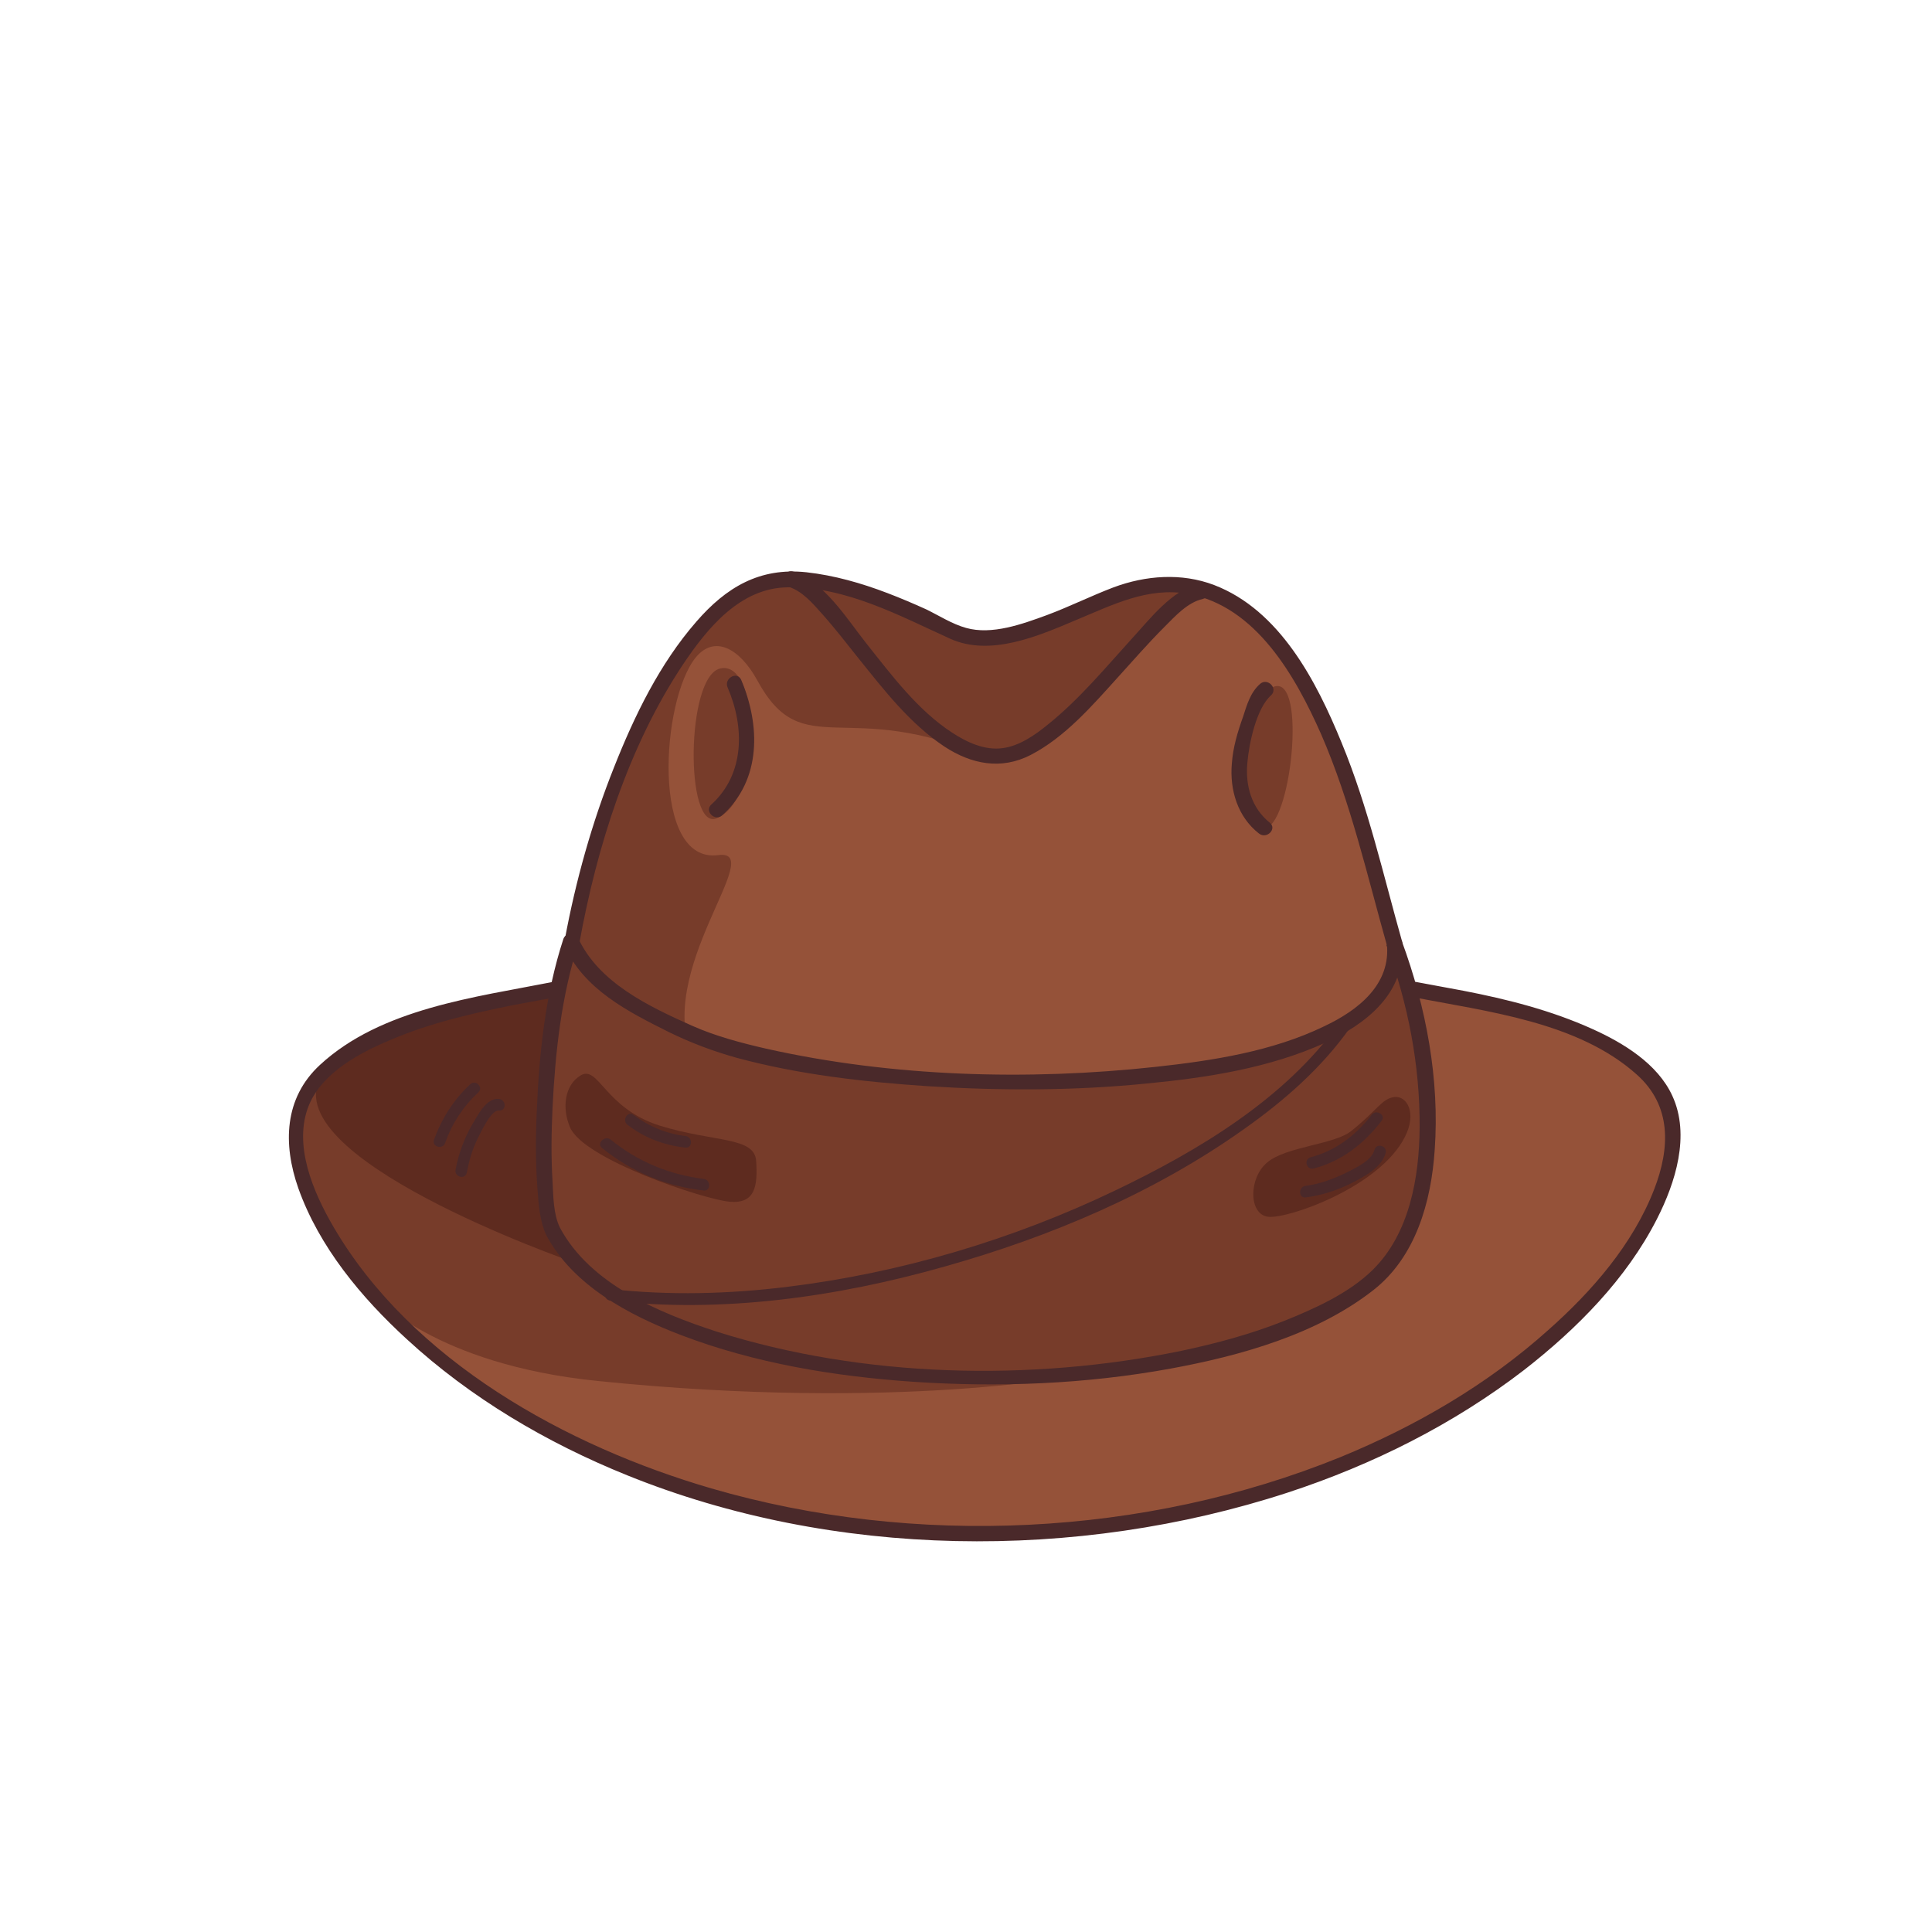 <?xml version="1.0" encoding="utf-8"?>
<!-- Generator: Adobe Illustrator 19.2.0, SVG Export Plug-In . SVG Version: 6.00 Build 0)  -->
<svg version="1.1" id="Layer_1" xmlns="http://www.w3.org/2000/svg" xmlns:xlink="http://www.w3.org/1999/xlink" x="0px" y="0px"
	 viewBox="0 0 500 500" style="enable-background:new 0 0 500 500;" xml:space="preserve">
<style type="text/css">
	.st0{fill:#955239;}
	.st1{fill:#773c2a;}
	.st2{fill:#5e2b1f;}
	.st3{fill:#4a292a;}
</style>
<g>
	<g>
		<path class="st0" d="M253.7,396.6c-24.3,0-48-3.4-70.5-10c-44.8-13.2-80.5-38-98.1-68.2c-7.7-13.2-9.9-24.2-6.5-32.8
			c3.6-9.1,14-14.5,21.5-17.7c10.9-4.7,22.7-7.4,32.8-9.3c1.8-0.3,3.6-0.7,5.4-1c1.4-0.3,2.8-0.5,4.2-0.8l1.4-0.3l-0.3,1.4
			c-1.7,8.7-2.7,18.2-3.2,29.9c-0.3,7.7-0.3,14,0.2,19.8v0.5c0.3,3.7,0.6,7.5,2.1,10.8c7.2,13.6,23,20.9,34.2,25.2
			c16.9,6.4,36.5,10.3,60,11.9c6.5,0.4,13,0.7,19.4,0.7c15.8,0,31.2-1.4,45.9-4c14.9-2.7,36.5-7.8,52.1-20
			c11.4-8.9,14.7-24.3,15.4-35.6c0.8-12.6-0.5-25.8-4.1-39.2l-0.4-1.4l1.5,0.3c2.3,0.4,4.7,0.9,7.1,1.3c17.4,3.2,37.2,6.8,50.8,18.9
			c8.4,7.5,10.1,18.1,4.9,31.5c-4.8,12.5-13.9,24.6-27.7,37c-15.1,13.6-33.5,24.8-54.6,33.4C318.4,390.4,286.1,396.6,253.7,396.6z"
			/>
		<path class="st0" d="M262.1,279.6c-22.6,0-44.2-2.3-64.2-6.8c-6-1.3-12.9-3.1-19.5-6c-9.5-4.3-23.9-10.7-29.8-22.8l-0.1-0.3
			l0.1-0.3c5.3-29.1,14.4-53.4,26.9-72.2c6.3-9.5,15.2-20.4,27.8-20.7c0.1,0,0.2,0,0.3,0h1.1h0.1c3.5,1.2,6.2,4.1,8.6,6.8l0.3,0.3
			c2.8,3.1,5.4,6.4,7.9,9.6l2.4,3.1c6.3,7.9,12.8,16.1,21.2,21.7c4.3,2.8,8.5,4.2,12.5,4.2c2.9,0,5.7-0.7,8.5-2.2
			c8.1-4.2,14.6-11.4,20.8-18.3l1.4-1.6c1-1.1,2-2.2,2.9-3.3c2.9-3.2,5.9-6.6,9.1-9.7l0.7-0.7c2.8-2.8,5.9-6,9.9-6.9
			c0.1,0,0.1,0,0.2-0.1l0.4-0.3l0.5,0.2c16.2,5.3,25.6,23.1,31.2,36.1c6,13.8,10,28.4,13.8,42.6c1.1,4,2.2,8.1,3.3,12.1v0.1v0.1
			c0.9,9-4.9,16.9-16.8,22.6c-13.8,6.7-29.9,9.2-43.8,10.7C287.2,278.9,274.5,279.6,262.1,279.6z"/>
	</g>
	<g>
		<path class="st1" d="M255.7,196.2C219,180,207.9,198,196,176.1c-4.6-8.4-11.1-11.8-15.9-6c-9,10.9-11.7,53.5,5.8,51.2
			c13-1.7-17.1,30.1-6.4,52.9c2.5,5.4-22.6-7.8-22.6-7.8l-9-24.9l5.2-22.6l8.1-20.8l10.5-22.1l11-15.1l11.6-10.5l16.6,0.5l26.2,19.6
			C237.2,170.5,263.4,199.6,255.7,196.2z"/>
		<path class="st1" d="M280.1,355.7c0,0-47,9.7-125.4,1.7c-42.4-4.3-57.7-22-57.7-22l-13.4-19.5l-6.2-17l1.1-14.1l6-9.3l10.8-6.5
			l20.7-8.3l30.6-4.5l22.4,31.2L280.1,355.7z"/>
		<path class="st1" d="M256.5,355.8c-4.2,0-8.5-0.1-12.8-0.3c-22.3-1-41.5-4.1-58.9-9.6c-28.8-9.1-37.3-20.1-41.2-27.5
			c-1.6-3.4-1.8-7.5-2-11.1c0-0.5,0-0.9-0.1-1.4c-0.3-5.8-0.4-12.1,0-19.4c0.7-16.1,2.6-28.7,5.8-39.6l0.6-2.1l1.1,1.9
			c5.5,9.3,16,14.5,24.4,18.7c5.7,2.8,11.5,5.1,17.8,6.8c13.7,3.7,29.3,6,49.1,7.3c8.4,0.5,16.7,0.8,24.7,0.8
			c10.9,0,21.5-0.5,31.7-1.5c14.3-1.4,30.9-3.7,45.6-10.4c7.1-3.2,16.1-8.8,18.5-17.7l0.8-3.1l1,3.1c4.3,13.6,6.5,27.4,6.4,41
			c-0.1,16.5-4.1,29-11.9,37.1c-6.4,6.7-15.7,10.9-24,14.2c-8,3.2-16.7,5.7-26.6,7.8C291,354.1,274.1,355.8,256.5,355.8z"/>
		<path class="st1" d="M257.8,195.5c-3.6,0-7.5-1.4-11.8-4.1c-8.5-5.5-15-13.7-21.3-21.6l-1.6-2.1c-0.9-1.2-1.9-2.4-2.9-3.8
			c-2.9-3.9-6.2-8.3-10-11.3l-2.7-2.1l3.4,0.5c10.9,1.5,21.2,6.3,31.2,10.9c1.5,0.7,3,1.4,4.4,2c2.5,1.1,5.3,1.7,8.3,1.7
			c7.6,0,15.9-3.5,22.5-6.3c0,0,2.4-1,3.2-1.4c7-3,14.3-6.1,22.2-6.1c1.5,0,3,0.1,4.4,0.3l2.8,0.4l-2.5,1.3
			c-4.2,2.2-7.8,6.4-11.1,10c-0.7,0.8-1.4,1.5-2,2.2c-1.5,1.6-3,3.3-4.4,4.9c-5.6,6.3-11.4,12.8-18.2,18.1c-3.4,2.7-7.5,5.5-12,6.1
			C259.2,195.4,258.5,195.5,257.8,195.5z"/>
		<path class="st1" d="M186.4,173c10.4-2.4,11.1,34.1-1,38.8C177.3,215,177.5,175,186.4,173z"/>
		<path class="st1" d="M329.7,177.7c-11.4,4-9.6,36.2-2.6,36.6C334,214.7,338.4,174.7,329.7,177.7z"/>
	</g>
	<g>
		<path class="st2" d="M150.3,278.3c4.6-2.7,6.2,8.5,20.4,13c14.2,4.4,24.6,2.8,25,9.2c0.4,6.4-0.2,11.1-6.9,10.5
			s-37.9-11-41.3-19.3C145.4,286.7,146.1,280.8,150.3,278.3z"/>
		<path class="st2" d="M349.7,292.7c-4.3,3.5-16.8,4-21.7,8.1c-4.9,4-4.9,13.5,0.2,14.1s28.9-7.7,35.4-20.7
			c3.1-6.1,0.6-10.6-2.7-10.3C357.6,284.3,356.5,287.3,349.7,292.7z"/>
		<path class="st2" d="M148,326.5c0,0-78.8-27.4-64.5-48.6c3.5-5.2,17.8-12.6,17.8-12.6l14.4-4.6l28.2-4.7l-1.7,13.7
			c0,0-1.3,29.7-1.4,30c0,0.3,2.4,15.6,2.4,15.6L148,326.5z"/>
	</g>
	<g>
		<g>
			<path class="st3" d="M157.9,336.6c28.9,3.3,58.6-0.9,86.5-8.8c27.4-7.7,54.4-19.1,77.7-35.7c10.3-7.3,19.9-15.7,27.2-26
				c1.1-1.6-1.5-3.1-2.6-1.5c-14.1,19.8-36.6,33.2-58.1,43.5c-26.5,12.7-55.4,21.3-84.6,24.9c-15.3,1.9-30.8,2.3-46.1,0.6
				C156,333.3,156,336.3,157.9,336.6L157.9,336.6z"/>
		</g>
		<g>
			<path class="st3" d="M149.9,244.3c4.5-25,12.7-51.1,26.9-72.4c6.3-9.4,14.8-19.8,27.1-19.9c15-0.2,28.8,7.3,42,13.3
				c10.4,4.7,22.8-0.7,32.5-4.8c9.4-3.9,18.7-8.7,29.1-6.8c17.6,3.2,27.8,21.4,34.4,36.3c7.7,17.7,11.9,36.5,17.1,54.9
				c0.7,2.5,4.6,1.4,3.9-1.1c-4.9-17.3-8.8-34.9-15.7-51.6c-6.5-15.9-16-34.3-33-40.8c-8.4-3.2-17.7-2.5-26,0.6
				c-5.8,2.2-11.4,5-17.3,7.2c-6.3,2.3-14.2,5.2-20.9,3.3c-3.6-1-7-3.2-10.3-4.8c-3.3-1.5-6.6-2.9-10-4.2c-6.8-2.6-13.8-4.6-21-5.4
				c-12.1-1.3-20.8,3.9-28.5,12.8c-9.5,10.9-16,24.3-21.3,37.7c-5.7,14.3-9.9,29.3-12.7,44.4C145.6,245.7,149.4,246.8,149.9,244.3
				L149.9,244.3z"/>
		</g>
		<g>
			<path class="st3" d="M204.2,151.9c3.4,1.1,6.1,4.2,8.4,6.8c3.4,3.8,6.5,7.8,9.6,11.7c6.6,8.2,13.3,16.9,22.2,22.8
				c7,4.6,14.7,6.1,22.3,2.2c8.9-4.6,15.9-12.7,22.5-20c4-4.4,7.9-8.9,12.1-13.1c2.8-2.8,6-6.4,10-7.3c2.5-0.6,1.4-4.5-1.1-3.9
				c-7,1.7-12.6,9.1-17.2,14.1c-7,7.7-13.7,15.8-21.8,22.3c-3.3,2.7-7.3,5.5-11.6,6.1c-4.7,0.7-9.4-1.5-13.2-4
				c-8.9-5.8-15.6-14.8-22.2-23.1c-5-6.3-10.9-16-19-18.6C202.8,147.3,201.8,151.2,204.2,151.9L204.2,151.9z"/>
		</g>
		<g>
			<path class="st3" d="M326.1,177c-2.5,2.2-3.4,5.4-4.4,8.5c-1.4,3.9-2.6,7.9-2.9,12.1c-0.6,6.8,1.5,13.8,7,18.1
				c2,1.6,4.8-1.2,2.8-2.8c-4.7-3.8-6.3-9.5-5.8-15.3c0.4-5,2.3-14.3,6.2-17.7C330.8,178.1,328,175.3,326.1,177L326.1,177z"/>
		</g>
		<g>
			<path class="st3" d="M365.4,258c19.4,3.8,42.9,6.4,58.2,20.1c9.1,8.1,8.6,19.1,4.5,29.7c-5.5,14.2-16.1,26.4-27.4,36.4
				c-15.7,14.1-34.3,24.9-53.8,32.9c-50.7,20.6-110.2,23.4-162.8,8.1c-37.4-10.9-77.5-32.9-97.8-67.7c-5.2-8.9-10.6-21.3-6.3-31.6
				c3.5-8.3,13-13.4,20.9-16.7c10.2-4.4,21.1-6.9,32-9.1c3.8-0.7,7.6-1.4,11.4-2.1c2.5-0.5,1.5-4.4-1.1-3.9
				c-20.3,4-44.6,6.9-60.4,21.5c-9.3,8.6-9.6,20.5-5.6,31.9c5.4,15.2,16.3,28.3,28.1,39.1c16.5,15.2,36.2,26.8,57,35.2
				c53.4,21.6,116.3,22.3,170.9,4.5c22-7.2,43-17.7,61.3-31.8c13.6-10.6,26.4-23.5,34.3-39c4.8-9.4,8.7-21.7,4-31.9
				c-3.8-8.3-12.7-13.7-20.7-17.3c-10.6-4.8-22-7.7-33.4-9.9c-4.1-0.8-8.3-1.5-12.4-2.3C364,253.7,362.9,257.5,365.4,258L365.4,258z
				"/>
		</g>
		<g>
			<path class="st3" d="M155.8,297.1c7.7,6.2,16.5,9.9,26.3,11c1.9,0.2,1.9-2.8,0-3c-8.9-1.1-17.1-4.5-24.1-10.2
				C156.5,293.8,154.3,295.9,155.8,297.1L155.8,297.1z"/>
		</g>
		<g>
			<path class="st3" d="M144.9,317.7c-1.7-3.5-1.7-8.1-1.9-11.9c-0.4-6.4-0.3-12.8,0-19.2c0.7-14.3,2.3-28.9,6.7-42.5
				c-1.2,0.2-2.4,0.3-3.7,0.5c5,11.4,16.5,17.2,27.1,22.5c5.7,2.8,11.6,5,17.7,6.7c16,4.3,32.7,6.2,49.2,7.3
				c18.9,1.2,38,1.2,56.9-0.7c15.6-1.5,31.6-4,46-10.5c10.4-4.7,21.2-13,19.8-25.8c-1.3,0.2-2.6,0.4-3.9,0.5
				c5.6,15.1,8.7,31.1,8.6,47.2c-0.1,12.9-2.6,27.4-12.1,36.8c-6.2,6.1-15.1,10.1-23.1,13.3c-8.6,3.4-17.5,5.8-26.5,7.7
				c-38.9,8-82.4,7-120.3-5C170.4,339.7,152.7,332.3,144.9,317.7c-1.2-2.3-4.7-0.3-3.5,2c7,13.1,21.5,20.7,34.8,25.8
				c19.1,7.3,39.7,10.7,60.1,12.1c22.2,1.5,44.7,0.6,66.6-3.4c18-3.3,37.8-8.8,52.5-20.3c11-8.6,15-22.9,15.9-36.3
				c1.3-18.2-2.2-36.9-8.5-54c-0.7-1.9-4.2-1.9-3.9,0.5c1.2,10.7-7.5,17.4-16.2,21.5c-13.4,6.5-28.9,8.9-43.6,10.5
				c-33.1,3.6-68.2,2.6-100.8-4.7c-6.5-1.5-13-3.2-19.1-5.9c-11.2-5-24.4-11.2-29.7-23c-0.7-1.7-3.2-1-3.7,0.5
				c-4.7,14.4-6.3,29.9-6.9,44.9c-0.3,6.6-0.3,13.3,0.2,19.9c0.3,4,0.6,8.3,2.3,11.9C142.5,322,146,320,144.9,317.7z"/>
		</g>
		<g>
			<path class="st3" d="M162.4,291.1c4.4,3.4,9.5,5.3,15,5.9c1.9,0.2,1.9-2.8,0-3c-5-0.6-9.5-2.5-13.5-5.5
				C162.4,287.4,160.9,290,162.4,291.1L162.4,291.1z"/>
		</g>
		<g>
			<path class="st3" d="M355.7,297.6c-0.7,2.7-4.6,4.5-6.9,5.7c-3.4,1.7-7.1,3.1-10.9,3.6c-1.9,0.2-1.9,3.2,0,3
				c4.7-0.6,9.2-2.2,13.4-4.5c2.8-1.5,6.4-3.7,7.3-7C359.1,296.5,356.2,295.7,355.7,297.6L355.7,297.6z"/>
		</g>
		<g>
			<path class="st3" d="M355,288.5c-4.1,5.3-9.3,9.3-15.8,11c-1.9,0.5-1.1,3.4,0.8,2.9c7.3-1.9,13.1-6.5,17.6-12.4
				C358.7,288.5,356.1,287,355,288.5L355,288.5z"/>
		</g>
		<g>
			<path class="st3" d="M188.3,177.9c4.4,10.2,4.5,22.4-4.2,30.3c-1.9,1.7,0.9,4.5,2.8,2.8c10.2-9.2,9.9-23.3,4.9-35.1
				C190.7,173.6,187.3,175.6,188.3,177.9L188.3,177.9z"/>
		</g>
		<g>
			<path class="st3" d="M121.7,280.6c-4.3,4-7.4,8.9-9.4,14.4c-0.6,1.8,2.3,2.6,2.9,0.8c1.8-5.1,4.7-9.5,8.6-13.1
				C125.2,281.4,123.1,279.3,121.7,280.6L121.7,280.6z"/>
		</g>
		<g>
			<path class="st3" d="M129.1,284.4c-3.2-0.3-5.3,4-6.7,6.3c-2.2,3.7-3.7,7.8-4.5,12c-0.4,1.9,2.5,2.7,2.9,0.8
				c0.6-3.1,1.4-6,2.8-8.8c0.8-1.6,3.5-7.5,5.5-7.3C131.1,287.6,131.1,284.6,129.1,284.4L129.1,284.4z"/>
		</g>
	</g>
</g>
</svg>
